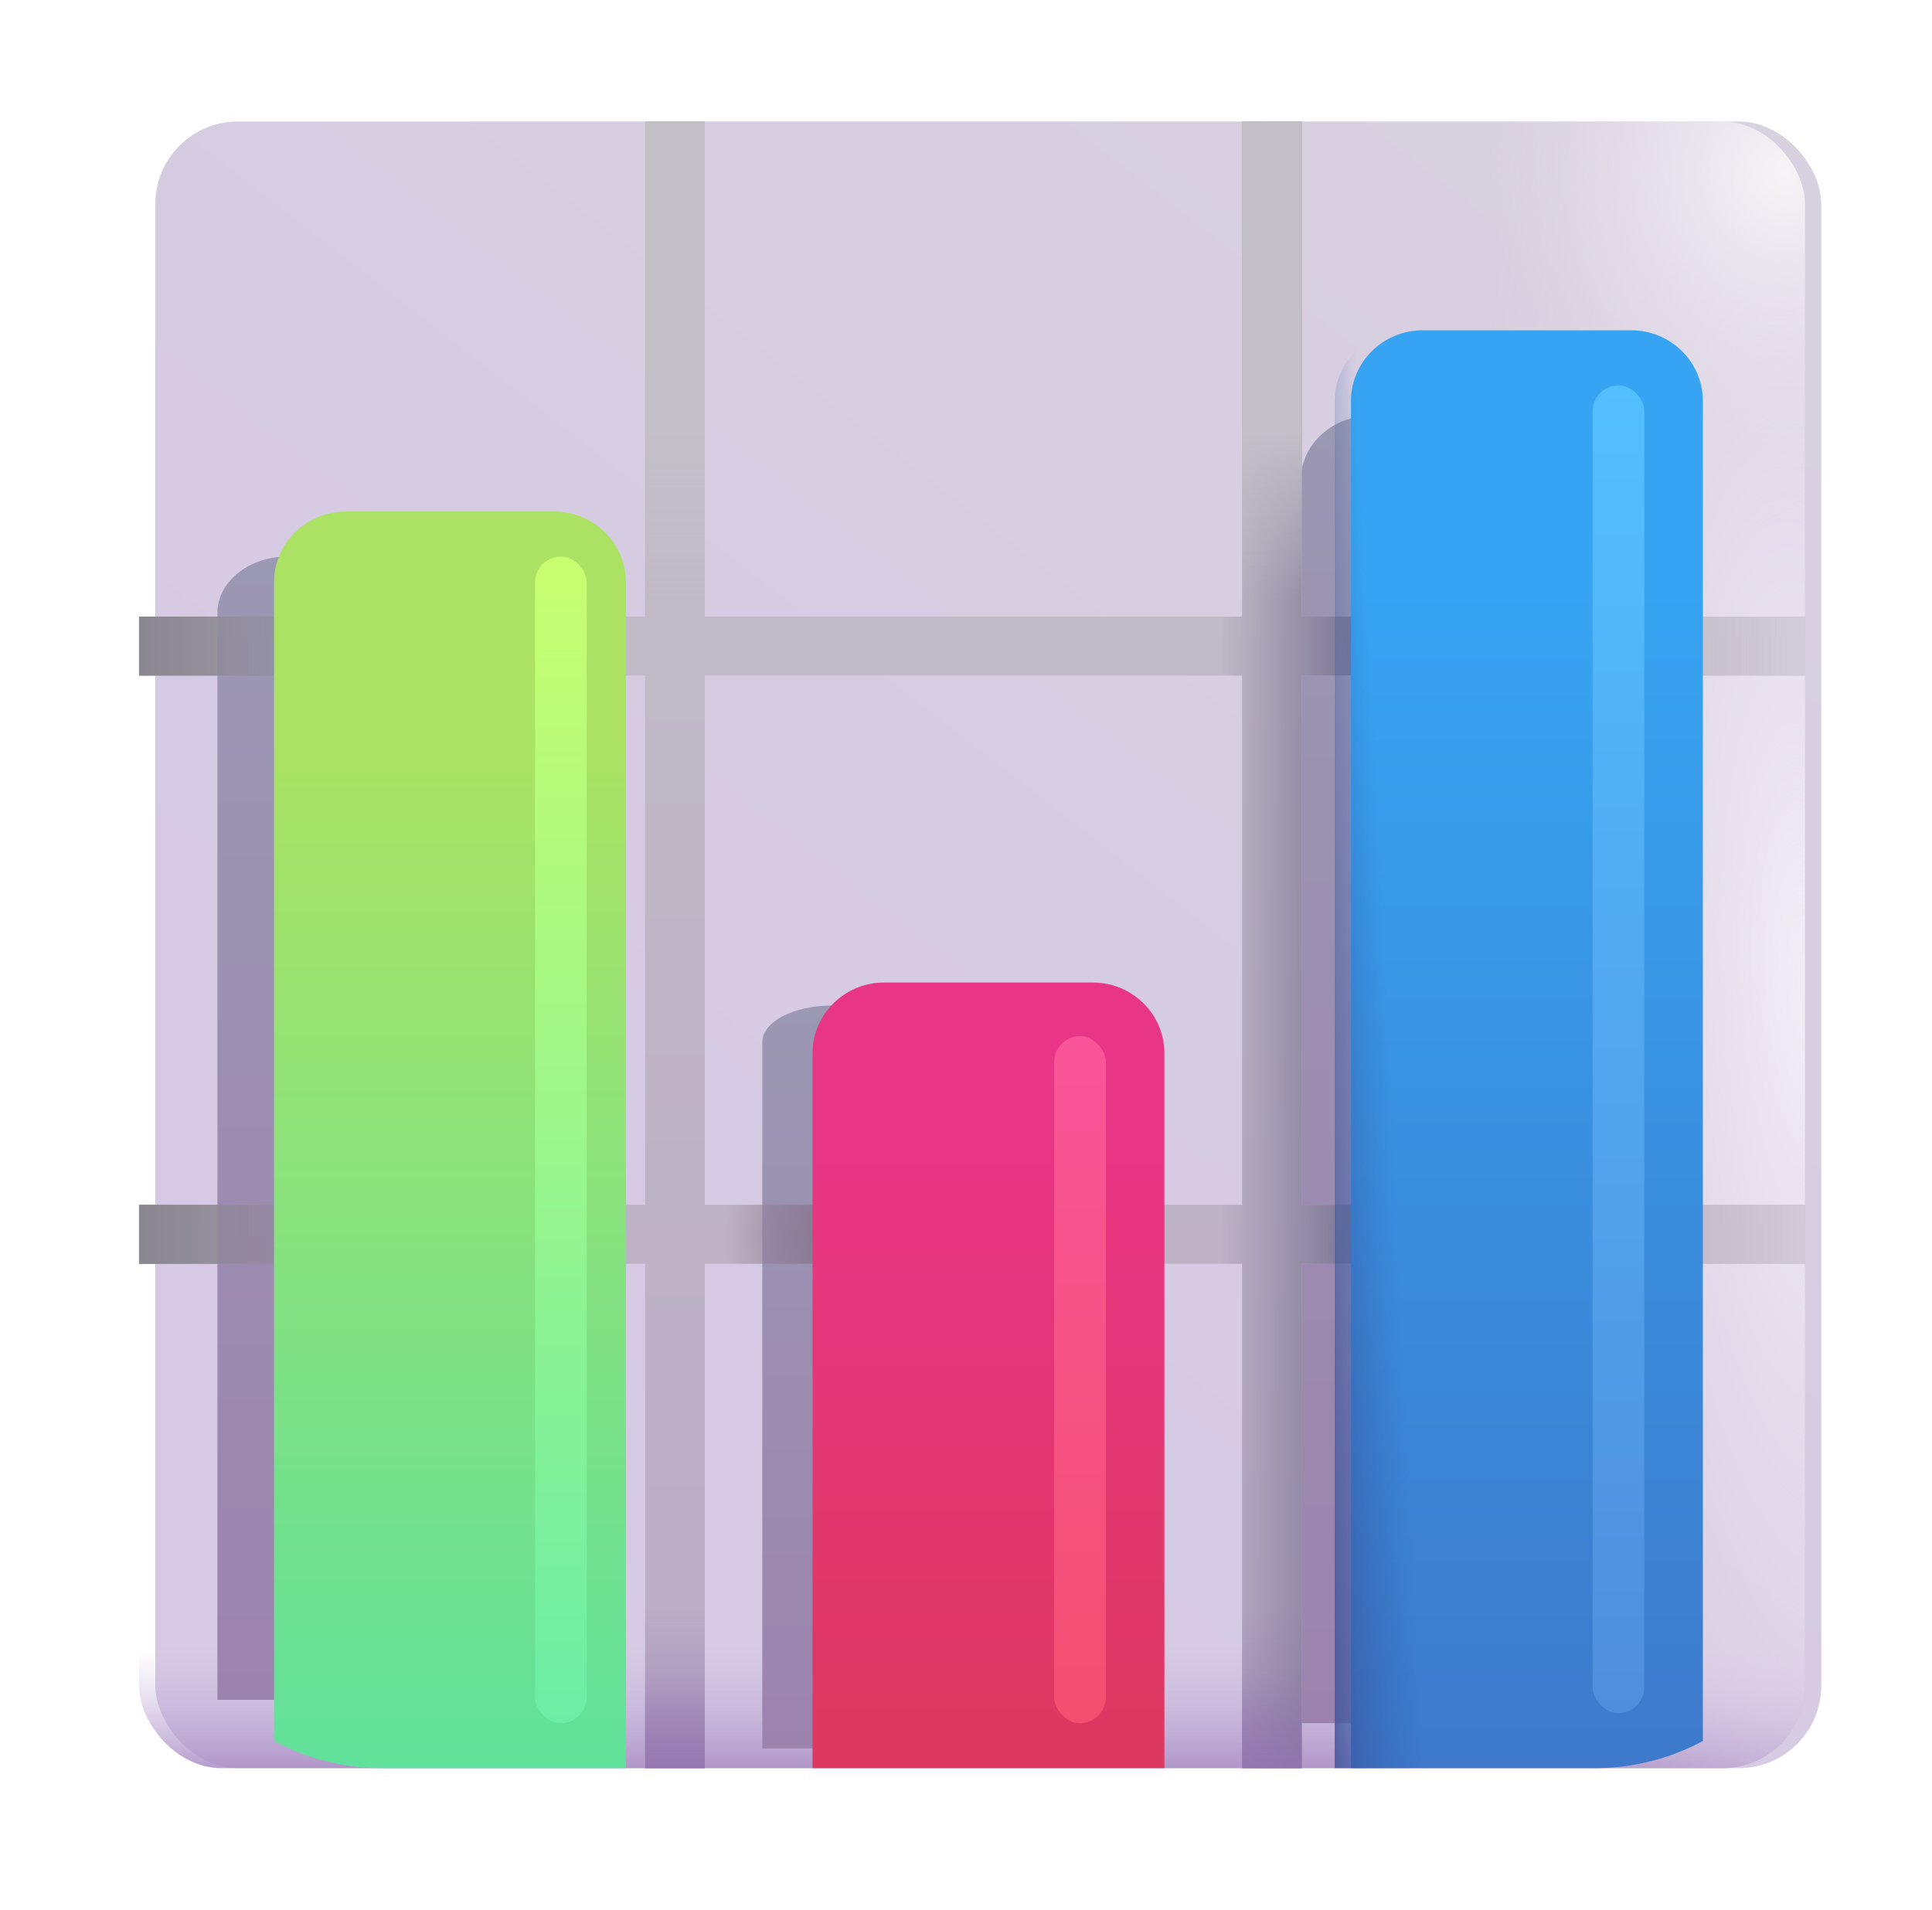<svg width="89" height="88" viewBox="0 0 89 88" fill="none" xmlns="http://www.w3.org/2000/svg">
<g filter="url(#filter0_iii_3038_16148)">
<rect x="6.406" y="5.598" width="76.742" height="75.87" rx="3.8" fill="url(#paint0_linear_3038_16148)"/>
</g>
<rect x="6.406" y="5.598" width="76.742" height="75.87" rx="3.8" fill="url(#paint1_linear_3038_16148)"/>
<rect x="6.406" y="5.598" width="76.742" height="75.87" rx="3.8" fill="url(#paint2_radial_3038_16148)"/>
<rect x="6.406" y="5.598" width="76.742" height="75.87" rx="3.8" fill="url(#paint3_radial_3038_16148)"/>
<g filter="url(#filter1_f_3038_16148)">
<path d="M75.746 78.258C74.299 78.983 72.64 79.395 70.876 79.395H59.922V22.127C59.922 20.488 61.364 19.16 63.144 19.16H72.524C74.304 19.16 75.746 20.488 75.746 22.127V78.258Z" fill="url(#paint4_linear_3038_16148)"/>
</g>
<path fill-rule="evenodd" clip-rule="evenodd" d="M32.467 5.598H29.717V28.41H6.406V31.128H29.717V55.512H6.406V58.231H29.717V81.468H32.467V58.231H57.217V81.468H59.967V58.231H83.148V55.512H59.967V31.128H83.148V28.41H59.967V5.598H57.217V28.41H32.467V5.598ZM57.217 31.128V55.512H32.467V31.128H57.217Z" fill="url(#paint5_linear_3038_16148)"/>
<path fill-rule="evenodd" clip-rule="evenodd" d="M32.467 5.598H29.717V28.41H6.406V31.128H29.717V55.512H6.406V58.231H29.717V81.468H32.467V58.231H57.217V81.468H59.967V58.231H83.148V55.512H59.967V31.128H83.148V28.41H59.967V5.598H57.217V28.41H32.467V5.598ZM57.217 31.128V55.512H32.467V31.128H57.217Z" fill="url(#paint6_linear_3038_16148)"/>
<path fill-rule="evenodd" clip-rule="evenodd" d="M32.467 5.598H29.717V28.41H6.406V31.128H29.717V55.512H6.406V58.231H29.717V81.468H32.467V58.231H57.217V81.468H59.967V58.231H83.148V55.512H59.967V31.128H83.148V28.41H59.967V5.598H57.217V28.41H32.467V5.598ZM57.217 31.128V55.512H32.467V31.128H57.217Z" fill="url(#paint7_linear_3038_16148)"/>
<path fill-rule="evenodd" clip-rule="evenodd" d="M32.467 5.598H29.717V28.41H6.406V31.128H29.717V55.512H6.406V58.231H29.717V81.468H32.467V58.231H57.217V81.468H59.967V58.231H83.148V55.512H59.967V31.128H83.148V28.41H59.967V5.598H57.217V28.41H32.467V5.598ZM57.217 31.128V55.512H32.467V31.128H57.217Z" fill="url(#paint8_linear_3038_16148)"/>
<path fill-rule="evenodd" clip-rule="evenodd" d="M32.467 5.598H29.717V28.41H6.406V31.128H29.717V55.512H6.406V58.231H29.717V81.468H32.467V58.231H57.217V81.468H59.967V58.231H65.389V55.512H59.967V31.128H65.389V28.41H59.967V5.598H57.217V28.41H32.467V5.598ZM57.217 31.128V55.512H32.467V31.128H57.217Z" fill="url(#paint9_linear_3038_16148)"/>
<path fill-rule="evenodd" clip-rule="evenodd" d="M32.467 5.598H29.717V28.41H6.406V31.128H29.717V55.512H6.406V58.231H29.717V81.468H32.467V58.231H57.217V81.468H59.967V58.231H65.389V55.512H59.967V31.128H65.389V28.41H59.967V5.598H57.217V28.41H32.467V5.598ZM57.217 31.128V55.512H32.467V31.128H57.217Z" fill="url(#paint10_linear_3038_16148)"/>
<path fill-rule="evenodd" clip-rule="evenodd" d="M32.467 5.598H29.717V28.41H6.406V31.128H29.717V55.512H6.406V58.231H29.717V81.468H32.467V58.231H57.217V81.468H59.967V58.231H65.389V55.512H59.967V31.128H65.389V28.41H59.967V5.598H57.217V28.41H32.467V5.598ZM57.217 31.128V55.512H32.467V31.128H57.217Z" fill="url(#paint11_linear_3038_16148)"/>
<g filter="url(#filter2_f_3038_16148)">
<path d="M50.941 79.908C49.494 80.32 47.835 80.555 46.071 80.555H35.117V48.014C35.117 47.083 36.559 46.328 38.339 46.328H47.72C49.499 46.328 50.941 47.083 50.941 48.014V79.908Z" fill="url(#paint12_linear_3038_16148)"/>
</g>
<g filter="url(#filter3_f_3038_16148)">
<path d="M25.84 77.326C24.393 77.961 22.733 78.321 20.97 78.321H10.016V28.239C10.016 26.806 11.458 25.645 13.237 25.645H22.618C24.397 25.645 25.84 26.806 25.84 28.239V77.326Z" fill="url(#paint13_linear_3038_16148)"/>
</g>
<g filter="url(#filter4_i_3038_16148)">
<path d="M77.694 80.216C76.211 81.014 74.512 81.468 72.705 81.468H61.484V18.481C61.484 16.679 62.962 15.219 64.784 15.219H74.394C76.216 15.219 77.694 16.679 77.694 18.481V80.216Z" fill="url(#paint14_linear_3038_16148)"/>
</g>
<path d="M77.694 80.216C76.211 81.014 74.512 81.468 72.705 81.468H61.484V18.481C61.484 16.679 62.962 15.219 64.784 15.219H74.394C76.216 15.219 77.694 16.679 77.694 18.481V80.216Z" fill="url(#paint15_linear_3038_16148)"/>
<g filter="url(#filter5_f_3038_16148)">
<rect x="73.367" y="17.756" width="2.38" height="61.176" rx="1.19" fill="url(#paint16_linear_3038_16148)"/>
</g>
<path d="M37.789 28.41H32.467V5.598H29.717V28.41H6.406V31.128H29.717V55.512H6.406V58.231H29.717V81.468H32.467V58.231H37.789V55.512H32.467V31.128H37.789V28.41Z" fill="url(#paint17_radial_3038_16148)"/>
<path d="M37.789 28.41H32.467V5.598H29.717V28.41H6.406V31.128H29.717V55.512H6.406V58.231H29.717V81.468H32.467V58.231H37.789V55.512H32.467V31.128H37.789V28.41Z" fill="url(#paint18_linear_3038_16148)"/>
<g filter="url(#filter6_i_3038_16148)">
<path d="M52.889 81.467H36.68V48.532C36.68 46.73 38.157 45.27 39.98 45.27H49.589C51.412 45.27 52.889 46.73 52.889 48.532V81.467Z" fill="url(#paint19_linear_3038_16148)"/>
</g>
<g filter="url(#filter7_f_3038_16148)">
<rect x="48.562" y="47.74" width="2.38" height="31.654" rx="1.19" fill="url(#paint20_linear_3038_16148)"/>
</g>
<g filter="url(#filter8_i_3038_16148)">
<path d="M28.084 81.468H16.864C15.057 81.468 13.357 81.015 11.875 80.217V26.833C11.875 25.031 13.352 23.57 15.175 23.57H24.784C26.607 23.57 28.084 25.031 28.084 26.833V81.468Z" fill="url(#paint21_linear_3038_16148)"/>
</g>
<g filter="url(#filter9_f_3038_16148)">
<rect x="24.648" y="25.645" width="2.38" height="53.751" rx="1.19" fill="url(#paint22_linear_3038_16148)"/>
</g>
<defs>
<filter id="filter0_iii_3038_16148" x="5.406" y="4.598" width="79.242" height="77.871" filterUnits="userSpaceOnUse" color-interpolation-filters="sRGB">
<feFlood flood-opacity="0" result="BackgroundImageFix"/>
<feBlend mode="normal" in="SourceGraphic" in2="BackgroundImageFix" result="shape"/>
<feColorMatrix in="SourceAlpha" type="matrix" values="0 0 0 0 0 0 0 0 0 0 0 0 0 0 0 0 0 0 127 0" result="hardAlpha"/>
<feOffset dx="-1" dy="1"/>
<feGaussianBlur stdDeviation="1"/>
<feComposite in2="hardAlpha" operator="arithmetic" k2="-1" k3="1"/>
<feColorMatrix type="matrix" values="0 0 0 0 0.878 0 0 0 0 0.875 0 0 0 0 0.886 0 0 0 1 0"/>
<feBlend mode="normal" in2="shape" result="effect1_innerShadow_3038_16148"/>
<feColorMatrix in="SourceAlpha" type="matrix" values="0 0 0 0 0 0 0 0 0 0 0 0 0 0 0 0 0 0 127 0" result="hardAlpha"/>
<feOffset dx="1.5" dy="-1"/>
<feGaussianBlur stdDeviation="1.5"/>
<feComposite in2="hardAlpha" operator="arithmetic" k2="-1" k3="1"/>
<feColorMatrix type="matrix" values="0 0 0 0 0.698 0 0 0 0 0.675 0 0 0 0 0.722 0 0 0 1 0"/>
<feBlend mode="normal" in2="effect1_innerShadow_3038_16148" result="effect2_innerShadow_3038_16148"/>
<feColorMatrix in="SourceAlpha" type="matrix" values="0 0 0 0 0 0 0 0 0 0 0 0 0 0 0 0 0 0 127 0" result="hardAlpha"/>
<feOffset dx="0.25"/>
<feGaussianBlur stdDeviation="0.25"/>
<feComposite in2="hardAlpha" operator="arithmetic" k2="-1" k3="1"/>
<feColorMatrix type="matrix" values="0 0 0 0 0.729 0 0 0 0 0.729 0 0 0 0 0.729 0 0 0 1 0"/>
<feBlend mode="normal" in2="effect2_innerShadow_3038_16148" result="effect3_innerShadow_3038_16148"/>
</filter>
<filter id="filter1_f_3038_16148" x="58.922" y="18.16" width="17.82" height="62.234" filterUnits="userSpaceOnUse" color-interpolation-filters="sRGB">
<feFlood flood-opacity="0" result="BackgroundImageFix"/>
<feBlend mode="normal" in="SourceGraphic" in2="BackgroundImageFix" result="shape"/>
<feGaussianBlur stdDeviation="0.5" result="effect1_foregroundBlur_3038_16148"/>
</filter>
<filter id="filter2_f_3038_16148" x="34.117" y="45.328" width="17.82" height="36.227" filterUnits="userSpaceOnUse" color-interpolation-filters="sRGB">
<feFlood flood-opacity="0" result="BackgroundImageFix"/>
<feBlend mode="normal" in="SourceGraphic" in2="BackgroundImageFix" result="shape"/>
<feGaussianBlur stdDeviation="0.5" result="effect1_foregroundBlur_3038_16148"/>
</filter>
<filter id="filter3_f_3038_16148" x="9.016" y="24.645" width="17.82" height="54.676" filterUnits="userSpaceOnUse" color-interpolation-filters="sRGB">
<feFlood flood-opacity="0" result="BackgroundImageFix"/>
<feBlend mode="normal" in="SourceGraphic" in2="BackgroundImageFix" result="shape"/>
<feGaussianBlur stdDeviation="0.5" result="effect1_foregroundBlur_3038_16148"/>
</filter>
<filter id="filter4_i_3038_16148" x="61.484" y="15.219" width="16.961" height="66.248" filterUnits="userSpaceOnUse" color-interpolation-filters="sRGB">
<feFlood flood-opacity="0" result="BackgroundImageFix"/>
<feBlend mode="normal" in="SourceGraphic" in2="BackgroundImageFix" result="shape"/>
<feColorMatrix in="SourceAlpha" type="matrix" values="0 0 0 0 0 0 0 0 0 0 0 0 0 0 0 0 0 0 127 0" result="hardAlpha"/>
<feOffset dx="0.75"/>
<feGaussianBlur stdDeviation="0.5"/>
<feComposite in2="hardAlpha" operator="arithmetic" k2="-1" k3="1"/>
<feColorMatrix type="matrix" values="0 0 0 0 0.204 0 0 0 0 0.482 0 0 0 0 0.749 0 0 0 1 0"/>
<feBlend mode="normal" in2="shape" result="effect1_innerShadow_3038_16148"/>
</filter>
<filter id="filter5_f_3038_16148" x="72.367" y="16.756" width="4.383" height="63.176" filterUnits="userSpaceOnUse" color-interpolation-filters="sRGB">
<feFlood flood-opacity="0" result="BackgroundImageFix"/>
<feBlend mode="normal" in="SourceGraphic" in2="BackgroundImageFix" result="shape"/>
<feGaussianBlur stdDeviation="0.5" result="effect1_foregroundBlur_3038_16148"/>
</filter>
<filter id="filter6_i_3038_16148" x="36.68" y="45.27" width="16.961" height="36.197" filterUnits="userSpaceOnUse" color-interpolation-filters="sRGB">
<feFlood flood-opacity="0" result="BackgroundImageFix"/>
<feBlend mode="normal" in="SourceGraphic" in2="BackgroundImageFix" result="shape"/>
<feColorMatrix in="SourceAlpha" type="matrix" values="0 0 0 0 0 0 0 0 0 0 0 0 0 0 0 0 0 0 127 0" result="hardAlpha"/>
<feOffset dx="0.75"/>
<feGaussianBlur stdDeviation="0.5"/>
<feComposite in2="hardAlpha" operator="arithmetic" k2="-1" k3="1"/>
<feColorMatrix type="matrix" values="0 0 0 0 0.675 0 0 0 0 0.239 0 0 0 0 0.373 0 0 0 1 0"/>
<feBlend mode="normal" in2="shape" result="effect1_innerShadow_3038_16148"/>
</filter>
<filter id="filter7_f_3038_16148" x="47.562" y="46.74" width="4.383" height="33.654" filterUnits="userSpaceOnUse" color-interpolation-filters="sRGB">
<feFlood flood-opacity="0" result="BackgroundImageFix"/>
<feBlend mode="normal" in="SourceGraphic" in2="BackgroundImageFix" result="shape"/>
<feGaussianBlur stdDeviation="0.5" result="effect1_foregroundBlur_3038_16148"/>
</filter>
<filter id="filter8_i_3038_16148" x="11.875" y="23.57" width="16.961" height="57.898" filterUnits="userSpaceOnUse" color-interpolation-filters="sRGB">
<feFlood flood-opacity="0" result="BackgroundImageFix"/>
<feBlend mode="normal" in="SourceGraphic" in2="BackgroundImageFix" result="shape"/>
<feColorMatrix in="SourceAlpha" type="matrix" values="0 0 0 0 0 0 0 0 0 0 0 0 0 0 0 0 0 0 127 0" result="hardAlpha"/>
<feOffset dx="0.75"/>
<feGaussianBlur stdDeviation="0.5"/>
<feComposite in2="hardAlpha" operator="arithmetic" k2="-1" k3="1"/>
<feColorMatrix type="matrix" values="0 0 0 0 0.416 0 0 0 0 0.792 0 0 0 0 0.467 0 0 0 1 0"/>
<feBlend mode="normal" in2="shape" result="effect1_innerShadow_3038_16148"/>
</filter>
<filter id="filter9_f_3038_16148" x="23.648" y="24.645" width="4.383" height="55.75" filterUnits="userSpaceOnUse" color-interpolation-filters="sRGB">
<feFlood flood-opacity="0" result="BackgroundImageFix"/>
<feBlend mode="normal" in="SourceGraphic" in2="BackgroundImageFix" result="shape"/>
<feGaussianBlur stdDeviation="0.5" result="effect1_foregroundBlur_3038_16148"/>
</filter>
<linearGradient id="paint0_linear_3038_16148" x1="75.371" y1="10.568" x2="34.025" y2="63.873" gradientUnits="userSpaceOnUse">
<stop stop-color="#D8D1E0"/>
<stop offset="1" stop-color="#D5C9E3"/>
</linearGradient>
<linearGradient id="paint1_linear_3038_16148" x1="59.834" y1="82.182" x2="59.834" y2="75.935" gradientUnits="userSpaceOnUse">
<stop stop-color="#A88AC4"/>
<stop offset="1" stop-color="#CDBCE0" stop-opacity="0"/>
</linearGradient>
<radialGradient id="paint2_radial_3038_16148" cx="0" cy="0" r="1" gradientUnits="userSpaceOnUse" gradientTransform="translate(83.148 44.608) rotate(177.884) scale(15.379 59.28)">
<stop stop-color="#F2EDF5"/>
<stop offset="1" stop-color="#DED3E7" stop-opacity="0"/>
</radialGradient>
<radialGradient id="paint3_radial_3038_16148" cx="0" cy="0" r="1" gradientUnits="userSpaceOnUse" gradientTransform="translate(82.14 7.885) rotate(138.758) scale(13.495 13.949)">
<stop stop-color="#F7F4F7"/>
<stop offset="1" stop-color="#E2DCE5" stop-opacity="0"/>
</radialGradient>
<linearGradient id="paint4_linear_3038_16148" x1="67.834" y1="19.16" x2="67.834" y2="79.395" gradientUnits="userSpaceOnUse">
<stop stop-color="#9B98B3"/>
<stop offset="1" stop-color="#9C83AE"/>
</linearGradient>
<linearGradient id="paint5_linear_3038_16148" x1="44.777" y1="11.885" x2="44.777" y2="81.468" gradientUnits="userSpaceOnUse">
<stop stop-color="#C2BEC6"/>
<stop offset="1" stop-color="#BAACC6"/>
</linearGradient>
<linearGradient id="paint6_linear_3038_16148" x1="60.504" y1="83.412" x2="60.504" y2="73.948" gradientUnits="userSpaceOnUse">
<stop stop-color="#9E83B7"/>
<stop offset="1" stop-color="#9E83B7" stop-opacity="0"/>
</linearGradient>
<linearGradient id="paint7_linear_3038_16148" x1="3.742" y1="47.228" x2="18.352" y2="47.228" gradientUnits="userSpaceOnUse">
<stop stop-color="#96909C"/>
<stop offset="1" stop-color="#96909C" stop-opacity="0"/>
</linearGradient>
<linearGradient id="paint8_linear_3038_16148" x1="85.383" y1="49.098" x2="74.898" y2="49.098" gradientUnits="userSpaceOnUse">
<stop stop-color="#D6D1DA"/>
<stop offset="1" stop-color="#D6D1DA" stop-opacity="0"/>
</linearGradient>
<linearGradient id="paint9_linear_3038_16148" x1="67.293" y1="49.857" x2="56.229" y2="49.857" gradientUnits="userSpaceOnUse">
<stop offset="0.452" stop-color="#7C7695"/>
<stop offset="1" stop-color="#7C7695" stop-opacity="0"/>
</linearGradient>
<linearGradient id="paint10_linear_3038_16148" x1="58.608" y1="83.025" x2="58.608" y2="77.144" gradientUnits="userSpaceOnUse">
<stop stop-color="#9070AD"/>
<stop offset="1" stop-color="#9070AD" stop-opacity="0"/>
</linearGradient>
<linearGradient id="paint11_linear_3038_16148" x1="54.801" y1="4.222" x2="54.801" y2="27.628" gradientUnits="userSpaceOnUse">
<stop offset="0.668" stop-color="#C3BFC7"/>
<stop offset="1" stop-color="#C3BFC7" stop-opacity="0"/>
</linearGradient>
<linearGradient id="paint12_linear_3038_16148" x1="43.029" y1="46.328" x2="43.029" y2="80.555" gradientUnits="userSpaceOnUse">
<stop stop-color="#9B98B3"/>
<stop offset="1" stop-color="#9C83AE"/>
</linearGradient>
<linearGradient id="paint13_linear_3038_16148" x1="17.928" y1="25.645" x2="17.928" y2="78.321" gradientUnits="userSpaceOnUse">
<stop stop-color="#9B98B3"/>
<stop offset="1" stop-color="#9C83AE"/>
</linearGradient>
<linearGradient id="paint14_linear_3038_16148" x1="69.589" y1="15.219" x2="69.589" y2="81.468" gradientUnits="userSpaceOnUse">
<stop offset="0.18" stop-color="#36A4F2"/>
<stop offset="1" stop-color="#3E79CB"/>
</linearGradient>
<linearGradient id="paint15_linear_3038_16148" x1="60.518" y1="80.084" x2="65.515" y2="79.843" gradientUnits="userSpaceOnUse">
<stop offset="0.011" stop-color="#404E95"/>
<stop offset="1" stop-color="#2F66B3" stop-opacity="0"/>
</linearGradient>
<linearGradient id="paint16_linear_3038_16148" x1="74.557" y1="17.756" x2="74.557" y2="78.932" gradientUnits="userSpaceOnUse">
<stop stop-color="#53BFFF"/>
<stop offset="1" stop-color="#508EDC"/>
</linearGradient>
<radialGradient id="paint17_radial_3038_16148" cx="0" cy="0" r="1" gradientUnits="userSpaceOnUse" gradientTransform="translate(40.168 56.914) rotate(-180) scale(6.781 6.469)">
<stop offset="0.228" stop-color="#86738A"/>
<stop offset="1" stop-color="#86738A" stop-opacity="0"/>
</radialGradient>
<linearGradient id="paint18_linear_3038_16148" x1="4.954" y1="47.505" x2="17.207" y2="47.505" gradientUnits="userSpaceOnUse">
<stop stop-color="#88858D"/>
<stop offset="1" stop-color="#88858D" stop-opacity="0"/>
</linearGradient>
<linearGradient id="paint19_linear_3038_16148" x1="44.784" y1="45.27" x2="44.784" y2="81.467" gradientUnits="userSpaceOnUse">
<stop offset="0.18" stop-color="#E93586"/>
<stop offset="1" stop-color="#DD385F"/>
</linearGradient>
<linearGradient id="paint20_linear_3038_16148" x1="49.752" y1="47.74" x2="49.752" y2="79.394" gradientUnits="userSpaceOnUse">
<stop stop-color="#FA5598"/>
<stop offset="1" stop-color="#F34F70"/>
</linearGradient>
<linearGradient id="paint21_linear_3038_16148" x1="19.98" y1="23.57" x2="19.98" y2="81.468" gradientUnits="userSpaceOnUse">
<stop offset="0.18" stop-color="#ABE263"/>
<stop offset="1" stop-color="#61E19B"/>
</linearGradient>
<linearGradient id="paint22_linear_3038_16148" x1="25.838" y1="25.645" x2="25.838" y2="79.395" gradientUnits="userSpaceOnUse">
<stop stop-color="#C9FE70"/>
<stop offset="1" stop-color="#6CEDA7"/>
</linearGradient>
</defs>
</svg>
